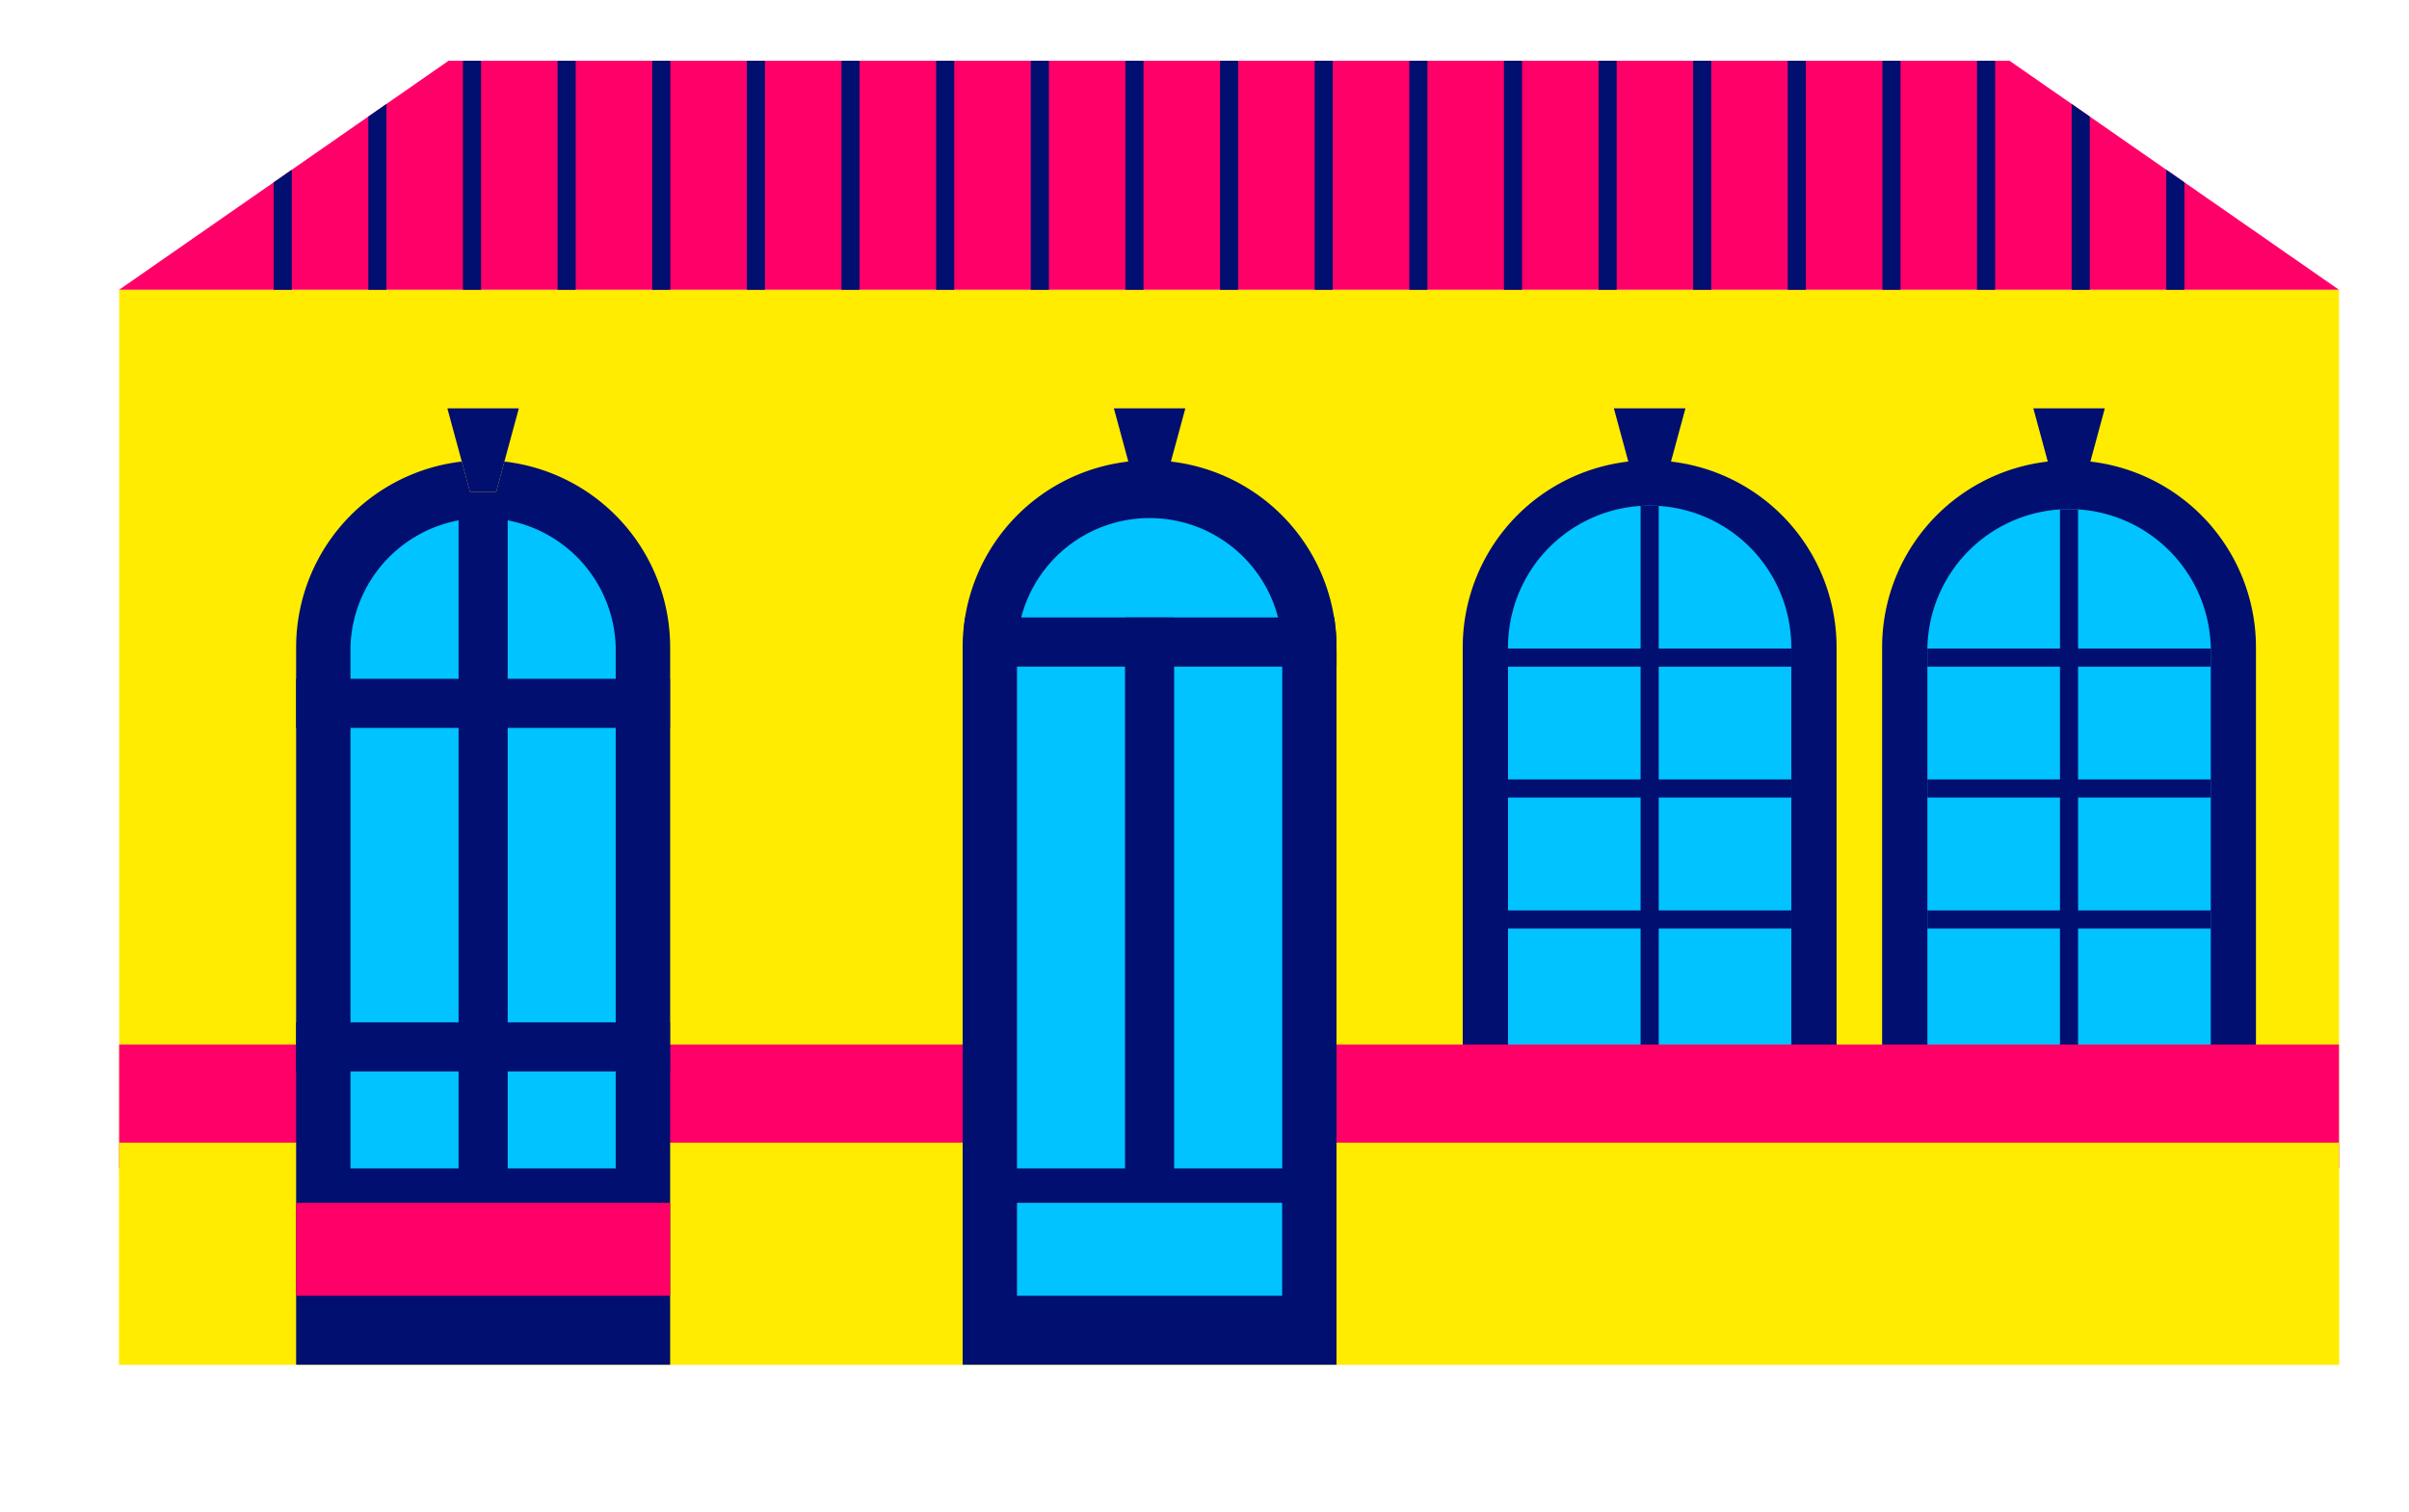 <svg xmlns="http://www.w3.org/2000/svg" xmlns:xlink="http://www.w3.org/1999/xlink" viewBox="0 0 266.01 166.94"><defs><style>.cls-1{fill:#ffec00;}.cls-2{fill:#00c3ff;}.cls-3{fill:#010f70;}.cls-4{fill:#ff0068;}.cls-5{clip-path:url(#clip-path);}.cls-6{clip-path:url(#clip-path-2);}.cls-7{clip-path:url(#clip-path-3);}.cls-8{clip-path:url(#clip-path-4);}.cls-9{clip-path:url(#clip-path-5);}</style><clipPath id="clip-path" transform="translate(13.16 6.71)"><rect class="cls-1" y="25.29" width="245.12" height="118.69"/></clipPath><clipPath id="clip-path-2" transform="translate(13.16 6.71)"><path class="cls-2" d="M153.36,111.59V64.76a15.64,15.64,0,1,1,31.28,0v46.83Z"/></clipPath><clipPath id="clip-path-3" transform="translate(13.16 6.71)"><path class="cls-2" d="M199.67,111.59V64.76a15.65,15.65,0,0,1,31.29,0v46.83Z"/></clipPath><clipPath id="clip-path-4" transform="translate(13.16 6.71)"><path class="cls-3" d="M40.19,44.12h0A20.64,20.64,0,0,1,60.83,64.76V150.1a0,0,0,0,1,0,0H19.54a0,0,0,0,1,0,0V64.76A20.64,20.64,0,0,1,40.19,44.12Z"/></clipPath><clipPath id="clip-path-5" transform="translate(13.16 6.71)"><polygon class="cls-4" points="208.74 0 36.37 0 0 25.29 245.12 25.29 208.74 0"/></clipPath></defs><g id="Capa_2" data-name="Capa 2"><g id="Espacios"><rect class="cls-1" x="13.16" y="31.99" width="245.12" height="118.69"/><g class="cls-5"><path class="cls-3" d="M182.16,50.83h0A20.64,20.64,0,0,1,202.8,71.47v48a0,0,0,0,1,0,0H161.52a0,0,0,0,1,0,0v-48A20.64,20.64,0,0,1,182.16,50.83Z"/><path class="cls-2" d="M153.36,111.59V64.76a15.64,15.64,0,1,1,31.28,0v46.83Z" transform="translate(13.16 6.71)"/><g class="cls-6"><rect class="cls-3" x="181.16" y="50.52" width="2" height="73.08"/><rect class="cls-3" x="145.62" y="71.61" width="73.08" height="2"/><rect class="cls-3" x="145.62" y="86.06" width="73.08" height="2"/><rect class="cls-3" x="145.62" y="100.52" width="73.08" height="2"/></g><polygon class="cls-3" points="183.61 54.31 180.71 54.31 178.21 45.09 186.11 45.09 183.61 54.31"/><path class="cls-3" d="M228.47,50.83h0a20.64,20.64,0,0,1,20.64,20.64v48a0,0,0,0,1,0,0H207.83a0,0,0,0,1,0,0v-48A20.64,20.64,0,0,1,228.47,50.83Z"/><path class="cls-2" d="M199.67,111.59V64.76a15.65,15.65,0,0,1,31.29,0v46.83Z" transform="translate(13.16 6.71)"/><g class="cls-7"><rect class="cls-3" x="227.47" y="50.52" width="2" height="73.08"/><rect class="cls-3" x="191.93" y="71.61" width="73.08" height="2"/><rect class="cls-3" x="191.93" y="86.06" width="73.08" height="2"/><rect class="cls-3" x="191.93" y="100.52" width="73.08" height="2"/></g><polygon class="cls-3" points="229.92 54.31 227.03 54.31 224.53 45.09 232.42 45.09 229.92 54.31"/><rect class="cls-4" y="115.33" width="266.01" height="13.67"/><rect class="cls-1" y="126.17" width="266.01" height="40.77"/><path class="cls-3" d="M53.34,50.83h0A20.64,20.64,0,0,1,74,71.47v85.34a0,0,0,0,1,0,0H32.7a0,0,0,0,1,0,0V71.47A20.64,20.64,0,0,1,53.34,50.83Z"/><g class="cls-8"><rect class="cls-4" x="25.48" y="132.81" width="55.73" height="10.26"/></g><polygon class="cls-1" points="54.79 54.31 51.9 54.31 49.4 45.09 57.29 45.09 54.79 54.31"/><polygon class="cls-3" points="54.79 54.31 51.9 54.31 49.4 45.09 57.29 45.09 54.79 54.31"/><path class="cls-2" d="M25.54,122.3V64.76a14.65,14.65,0,0,1,29.29,0V122.3Z" transform="translate(13.16 6.71)"/><rect class="cls-3" x="32.7" y="112.88" width="41.28" height="5.42"/><rect class="cls-3" x="32.7" y="74.95" width="41.28" height="5.42"/><rect class="cls-3" x="2.55" y="83.24" width="75.28" height="5.42" transform="translate(139.3 52.47) rotate(90)"/><path class="cls-3" d="M126.94,50.83h0a20.64,20.64,0,0,1,20.64,20.64v85.34a0,0,0,0,1,0,0H106.3a0,0,0,0,1,0,0V71.47A20.64,20.64,0,0,1,126.94,50.83Z"/><polygon class="cls-3" points="128.39 54.31 125.5 54.31 123 45.09 130.89 45.09 128.39 54.31"/><rect class="cls-2" x="112.3" y="132.81" width="29.28" height="10.26"/><path class="cls-2" d="M99.14,122.3V64.76a14.65,14.65,0,0,1,29.29,0V122.3Z" transform="translate(13.16 6.71)"/><path class="cls-3" d="M134.43,66.89H93.14s.08-3.86.16-4.5l.11-.92h40.76s.09.55.19,1.62S134.43,66.89,134.43,66.89Z" transform="translate(13.16 6.71)"/><rect class="cls-3" x="82.73" y="89.82" width="62.12" height="5.42" transform="translate(219.47 -14.55) rotate(90)"/></g><polygon class="cls-4" points="221.9 6.71 49.53 6.71 13.16 31.99 258.27 31.99 221.9 6.71"/><g class="cls-9"><rect class="cls-3" x="30.22" width="2" height="53.15"/><rect class="cls-3" x="40.67" width="2" height="53.15"/><rect class="cls-3" x="51.12" width="2" height="53.15"/><rect class="cls-3" x="61.57" width="2" height="53.15"/><rect class="cls-3" x="72.02" width="2" height="53.15"/><rect class="cls-3" x="82.47" width="2" height="53.15"/><rect class="cls-3" x="92.92" width="2" height="53.15"/><rect class="cls-3" x="103.37" width="2" height="53.15"/><rect class="cls-3" x="113.82" width="2" height="53.15"/><rect class="cls-3" x="124.27" width="2" height="53.15"/><rect class="cls-3" x="134.72" width="2" height="53.15"/><rect class="cls-3" x="145.17" width="2" height="53.15"/><rect class="cls-3" x="155.62" width="2" height="53.15"/><rect class="cls-3" x="166.07" width="2" height="53.15"/><rect class="cls-3" x="176.52" width="2" height="53.15"/><rect class="cls-3" x="186.96" width="2" height="53.15"/><rect class="cls-3" x="197.41" width="2" height="53.15"/><rect class="cls-3" x="207.86" width="2" height="53.15"/><rect class="cls-3" x="218.31" width="2" height="53.15"/><rect class="cls-3" x="228.76" width="2" height="53.15"/><rect class="cls-3" x="239.21" width="2" height="53.15"/></g></g></g></svg>